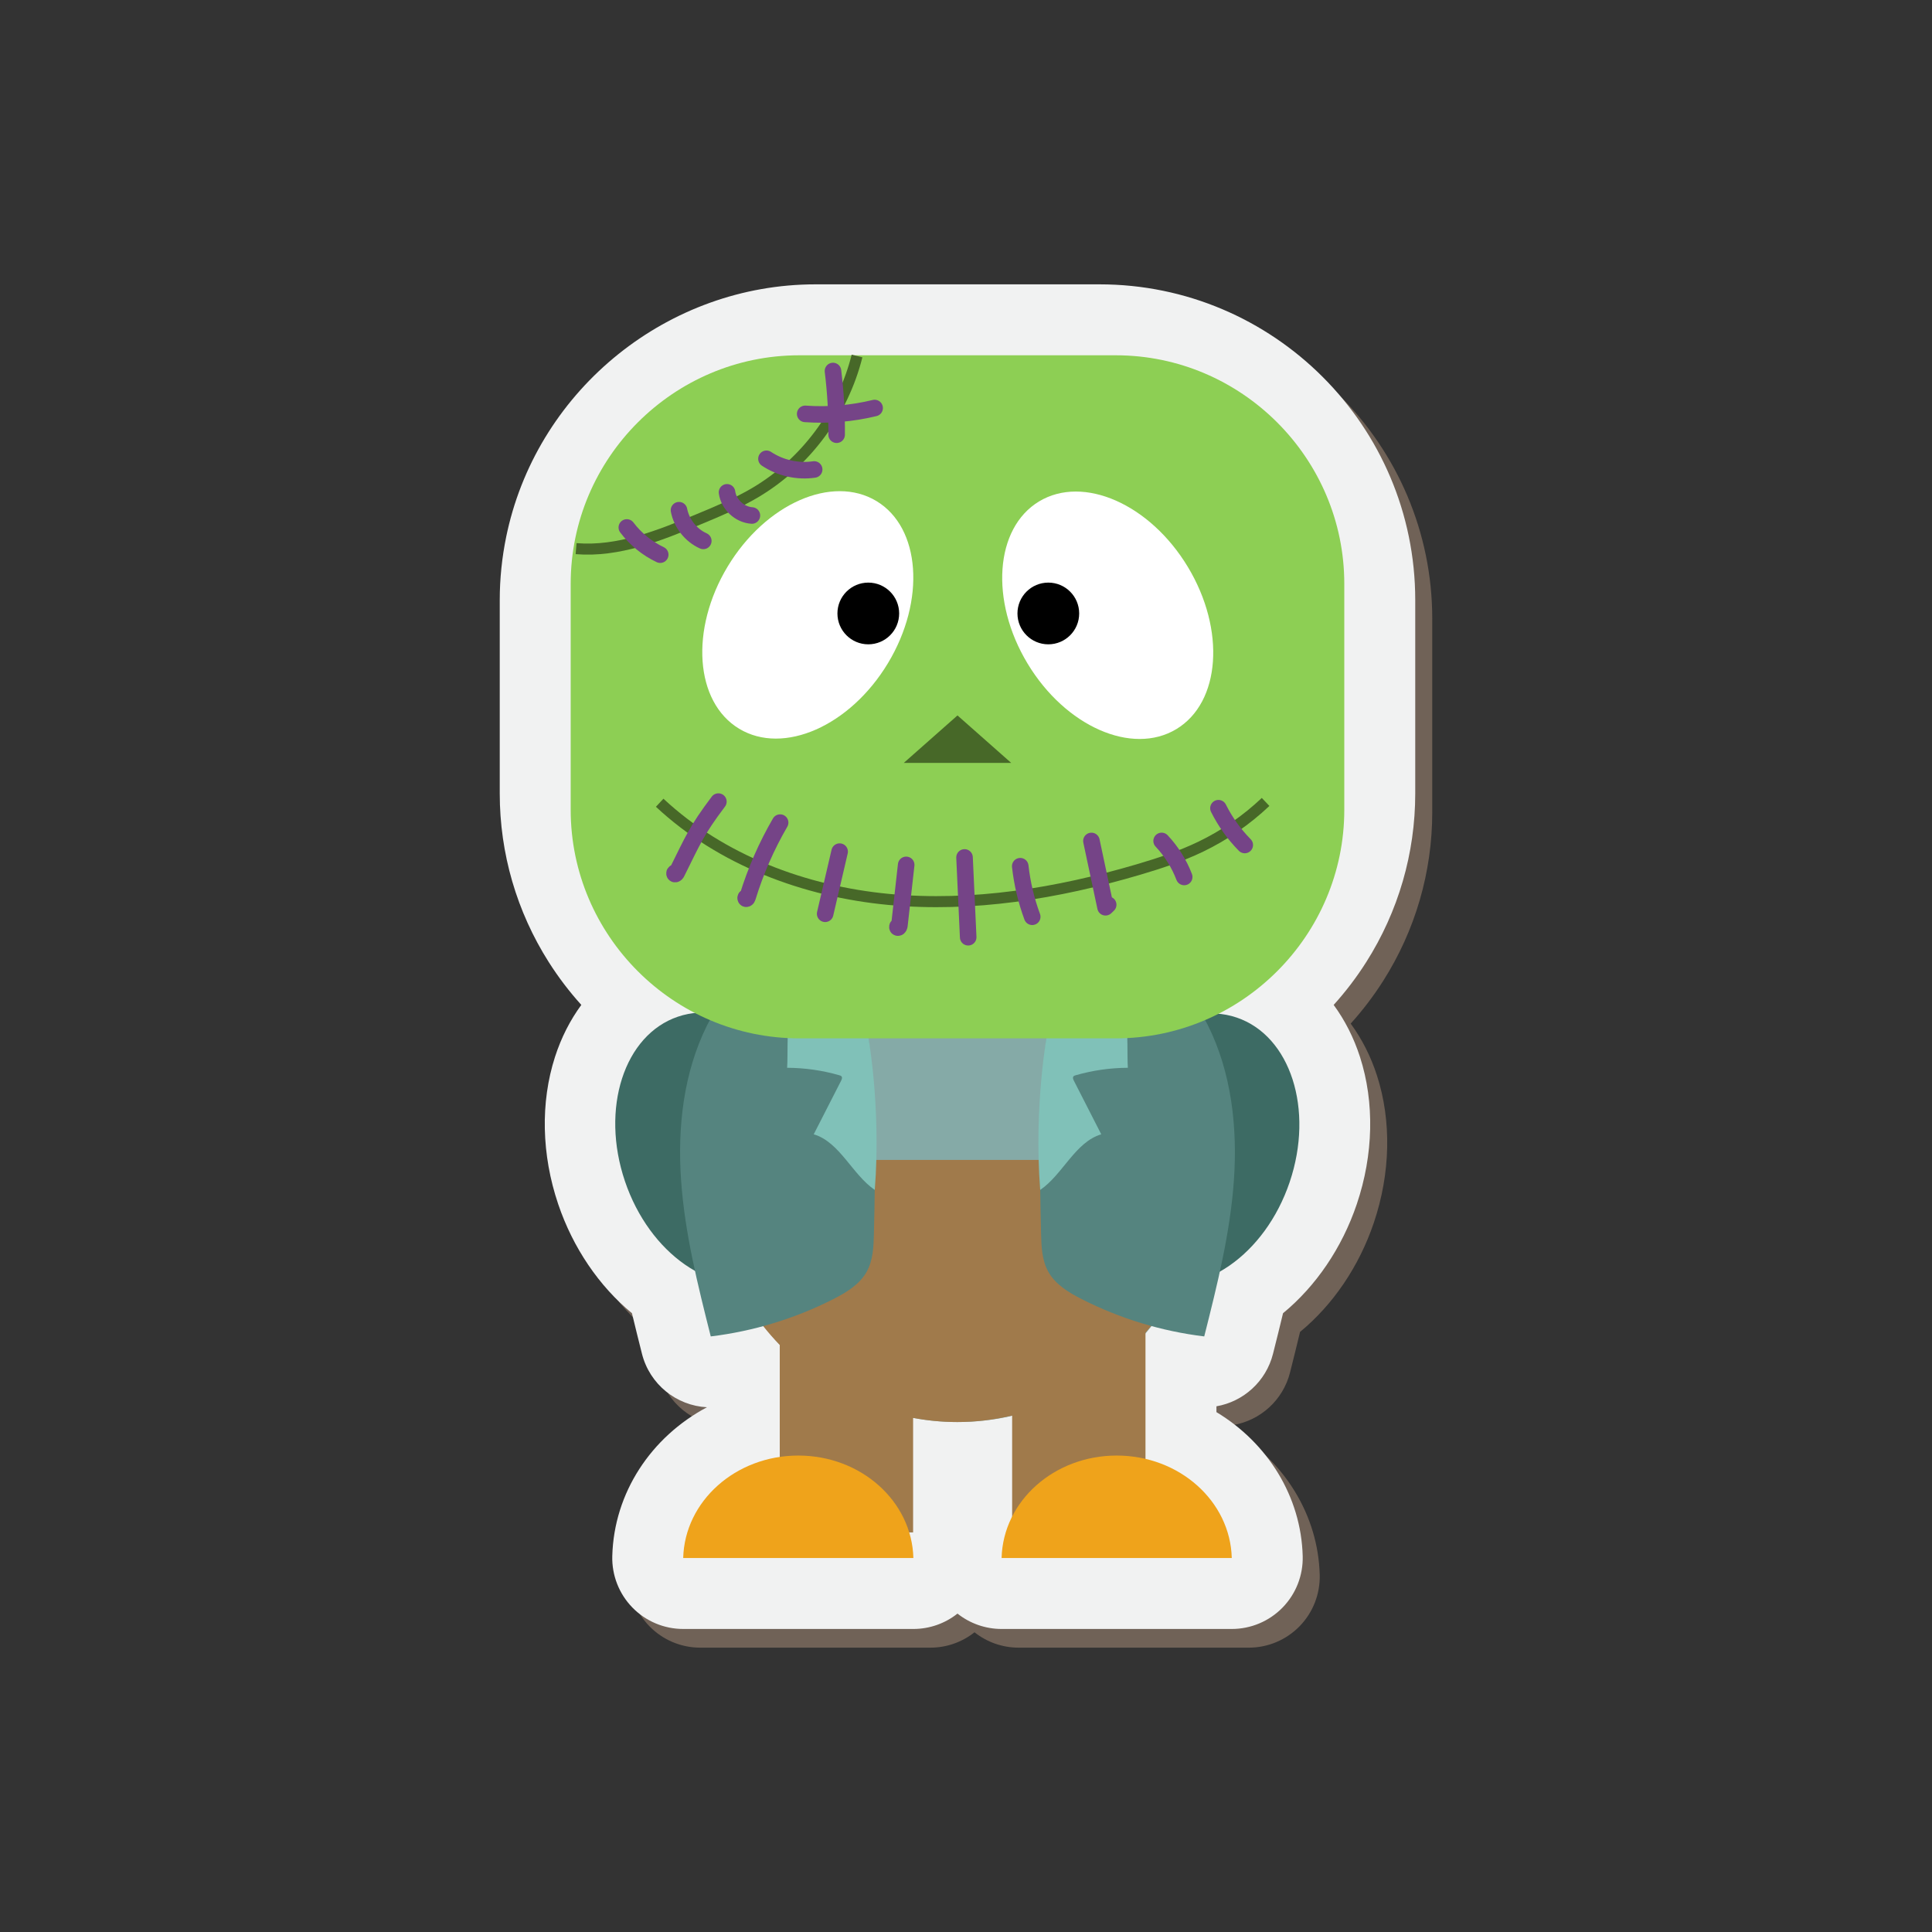 <?xml version="1.0" encoding="utf-8"?>
<!-- Generator: Adobe Illustrator 16.0.0, SVG Export Plug-In . SVG Version: 6.00 Build 0)  -->
<!DOCTYPE svg PUBLIC "-//W3C//DTD SVG 1.1//EN" "http://www.w3.org/Graphics/SVG/1.1/DTD/svg11.dtd">
<svg version="1.1" id="Layer_1" xmlns="http://www.w3.org/2000/svg" xmlns:xlink="http://www.w3.org/1999/xlink" x="0px" y="0px"
	 width="350px" height="350px" viewBox="0 0 350 350" enable-background="new 0 0 350 350" xml:space="preserve">
<rect x="0" y="0" width="350" height="350" fill="#333333" stroke="none"/>
<g>
	<path fill="#706257" d="M168.551,298.489c2.917,0,5.73-0.991,7.99-2.785c2.261,1.794,5.074,2.785,7.99,2.785h41.701
		c3.466,0,6.785-1.4,9.205-3.883c2.418-2.482,3.732-5.837,3.643-9.303c-0.279-10.797-6.348-20.51-15.628-26.098v-1.053
		c4.884-0.852,8.985-4.496,10.252-9.523c0.621-2.465,1.231-4.9,1.813-7.342c5.947-4.895,10.682-11.833,13.36-19.76
		c3.029-8.962,3.235-18.433,0.58-26.669c-1.127-3.495-2.745-6.667-4.769-9.422c2.172-2.403,4.146-4.997,5.898-7.755
		c5.809-9.146,8.879-19.702,8.879-30.525v-35.07c0-31.535-25.655-57.19-57.189-57.19h-51.471c-26.574,0-49.963,18.767-55.796,44.689
		c-0.082,0.317-0.151,0.638-0.208,0.961c-0.787,3.804-1.186,7.684-1.186,11.539v35.07c0,10.823,3.07,21.378,8.879,30.525
		c1.751,2.758,3.726,5.352,5.898,7.755c-2.023,2.755-3.642,5.927-4.769,9.422c-2.655,8.236-2.449,17.707,0.58,26.669
		c2.679,7.927,7.413,14.865,13.361,19.76c0.582,2.441,1.191,4.877,1.813,7.342c1.396,5.542,6.238,9.403,11.775,9.696
		c-10.102,5.372-16.854,15.479-17.151,26.978c-0.089,3.466,1.224,6.82,3.644,9.303c2.419,2.482,5.738,3.883,9.205,3.883H168.551z"/>
	<path fill="#F1F2F2" d="M165.468,295.103c2.917,0,5.73-0.991,7.99-2.785c2.26,1.794,5.073,2.785,7.991,2.785h41.699
		c3.467,0,6.786-1.4,9.205-3.883c2.42-2.482,3.733-5.837,3.644-9.303c-0.28-10.797-6.349-20.51-15.628-26.098v-1.053
		c4.885-0.852,8.985-4.496,10.252-9.523c0.621-2.465,1.23-4.9,1.813-7.342c5.949-4.894,10.682-11.833,13.361-19.76
		c3.029-8.961,3.235-18.433,0.58-26.669c-1.127-3.495-2.745-6.667-4.769-9.422c2.172-2.403,4.146-4.997,5.897-7.754
		c5.81-9.147,8.88-19.703,8.88-30.525v-35.07c0-31.535-25.655-57.19-57.19-57.19h-51.47c-26.574,0-49.963,18.767-55.796,44.689
		c-0.082,0.317-0.151,0.638-0.208,0.961c-0.787,3.804-1.186,7.684-1.186,11.539v35.07c0,10.823,3.07,21.378,8.879,30.525
		c1.752,2.757,3.727,5.351,5.898,7.754c-2.023,2.755-3.642,5.927-4.769,9.422c-2.655,8.236-2.449,17.708,0.58,26.669
		c2.679,7.927,7.413,14.866,13.361,19.76c0.582,2.441,1.192,4.877,1.813,7.342c1.396,5.542,6.238,9.403,11.775,9.696
		c-10.103,5.372-16.854,15.479-17.151,26.978c-0.089,3.466,1.224,6.82,3.644,9.303c2.419,2.482,5.738,3.883,9.205,3.883H165.468z"/>
	<g>
		<path fill="none" stroke="#754487" stroke-width="3" stroke-linecap="round" stroke-linejoin="round" stroke-miterlimit="10" d="
			M113.99,103.12c-0.032,3.035-0.063,6.069-0.096,9.103"/>
		<g>
			<g>
				<g>
					<ellipse fill="#85AAA7" cx="173.48" cy="208.243" rx="46.139" ry="49.373"/>
					<path fill="#A07A4B" d="M219.486,210.134h-92.188c0.463,13.141,5.725,24.965,13.961,33.528v33.952h24.158v-20.748
						c2.592,0.484,5.253,0.75,7.974,0.75c3.424,0,6.755-0.412,9.966-1.17v22.236h24.158v-37.237
						C214.6,233.109,219.062,222.178,219.486,210.134z"/>
				</g>
				<g>
					<path fill="#EFA31B" d="M165.468,282.251c-0.267-10.293-9.489-18.565-20.85-18.565s-20.583,8.272-20.85,18.565H165.468z"/>
					<path fill="#EFA31B" d="M223.148,282.251c-0.266-10.293-9.488-18.565-20.85-18.565s-20.584,8.272-20.85,18.565H223.148z"/>
				</g>
				<g>
					<g>
						
							<ellipse transform="matrix(0.947 -0.32 0.32 0.947 -59.728 52.897)" fill="#3D6B64" cx="130.969" cy="208.053" rx="18.654" ry="25.17"/>
						<path fill="#55847F" d="M157.162,186.931c1.684,11.828,1.429,24.715,1.154,36.659c-0.054,2.329-0.171,4.757-1.305,6.792
							c-1.287,2.311-3.683,3.759-6.041,4.959c-6.933,3.527-14.488,5.827-22.211,6.763c-2.347-9.314-4.704-18.688-5.374-28.271
							c-0.67-9.582,0.431-19.482,4.705-28.085c0.402-0.81,0.876-1.651,1.675-2.075c0.85-0.449,1.875-0.328,2.827-0.193
							C140.783,184.63,148.973,185.78,157.162,186.931"/>
						<path fill="#80C1B8" d="M142.983,184.938c-0.462,2.56-0.234,5.906-0.385,8.502c3.199,0.012,6.396,0.471,9.47,1.358
							c0.142,0.041,0.293,0.089,0.385,0.206c0.17,0.215,0.05,0.527-0.075,0.771c-1.655,3.239-3.31,6.479-4.965,9.717
							c4.712,1.386,6.997,7.316,11.061,10.074c1.2-15.314-1.313-28.637-1.313-28.637S142.709,185.368,142.983,184.938"/>
					</g>
					<g>
						
							<ellipse transform="matrix(-0.947 -0.32 0.32 -0.947 353.898 474.302)" fill="#3D6B64" cx="215.947" cy="208.053" rx="18.654" ry="25.17"/>
						<path fill="#55847F" d="M189.755,186.931c-1.685,11.828-1.429,24.715-1.153,36.659c0.053,2.329,0.171,4.757,1.305,6.792
							c1.287,2.311,3.683,3.759,6.041,4.959c6.933,3.527,14.488,5.827,22.211,6.763c2.347-9.314,4.703-18.688,5.373-28.271
							s-0.432-19.482-4.705-28.085c-0.402-0.81-0.876-1.651-1.675-2.075c-0.85-0.449-1.876-0.328-2.827-0.193
							C206.135,184.63,197.945,185.78,189.755,186.931"/>
						<path fill="#80C1B8" d="M203.934,184.938c0.463,2.56,0.234,5.906,0.385,8.502c-3.199,0.012-6.396,0.471-9.47,1.358
							c-0.142,0.041-0.293,0.089-0.385,0.206c-0.17,0.215-0.05,0.527,0.075,0.771c1.654,3.239,3.31,6.479,4.965,9.717
							c-4.713,1.386-6.997,7.316-11.062,10.074c-1.2-15.314,1.313-28.637,1.313-28.637S204.208,185.368,203.934,184.938"/>
					</g>
				</g>
			</g>
			<g>
				<path fill="#8DCF54" d="M202.135,188.108h-57.352c-22.769,0-41.397-18.628-41.397-41.396V105.76
					c0-22.768,18.628-41.396,41.397-41.396h57.352c22.768,0,41.396,18.628,41.396,41.396v40.952
					C243.531,169.48,224.902,188.108,202.135,188.108z"/>
				<polygon fill="#476828" points="163.729,138.206 183.188,138.206 173.458,129.607 				"/>
				<g>
					<g>
						
							<ellipse transform="matrix(0.856 0.516 -0.516 0.856 78.583 -59.559)" fill="#FFFFFF" cx="146.358" cy="111.485" rx="16.962" ry="24.095"/>
						<circle cx="157.299" cy="111.135" r="5.591"/>
					</g>
					<g>
						
							<ellipse transform="matrix(-0.856 0.516 -0.516 -0.856 429.878 103.403)" fill="#FFFFFF" cx="200.559" cy="111.485" rx="16.962" ry="24.095"/>
						<circle cx="189.913" cy="111.135" r="5.591"/>
					</g>
				</g>
				<path fill="none" stroke="#476828" stroke-width="2" stroke-miterlimit="10" d="M119.507,145.423
					c11.174,10.425,26.266,16.072,41.479,17.514c15.213,1.442,30.585-1.091,45.244-5.412c3.859-1.138,7.696-2.404,11.32-4.153
					c4.295-2.071,8.266-4.813,11.725-8.094"/>
				
					<path fill="none" stroke="#754487" stroke-width="3" stroke-linecap="round" stroke-linejoin="round" stroke-miterlimit="10" d="
					M130.141,145.218c-4.017,5.341-4.552,6.87-7.531,12.851c-0.069,0.139-0.178,0.3-0.331,0.279
					c-0.154-0.021-0.081-0.338,0.035-0.235"/>
				
					<path fill="none" stroke="#754487" stroke-width="3" stroke-linecap="round" stroke-linejoin="round" stroke-miterlimit="10" d="
					M141.326,149.024c-2.472,4.255-4.455,8.795-5.896,13.5c-0.039,0.126-0.103,0.276-0.234,0.292
					c-0.131,0.017-0.176-0.248-0.046-0.221"/>
				
					<path fill="none" stroke="#754487" stroke-width="3" stroke-linecap="round" stroke-linejoin="round" stroke-miterlimit="10" d="
					M152.106,154.28c-0.874,3.753-1.747,7.506-2.621,11.259"/>
				
					<path fill="none" stroke="#754487" stroke-width="3" stroke-linecap="round" stroke-linejoin="round" stroke-miterlimit="10" d="
					M164.163,156.68c-0.408,3.648-0.816,7.296-1.225,10.944c-0.02,0.181-0.088,0.411-0.27,0.422s-0.075-0.378,0.025-0.226"/>
				
					<path fill="none" stroke="#754487" stroke-width="3" stroke-linecap="round" stroke-linejoin="round" stroke-miterlimit="10" d="
					M174.735,155.334c0.22,4.818,0.44,9.636,0.661,14.454"/>
				
					<path fill="none" stroke="#754487" stroke-width="3" stroke-linecap="round" stroke-linejoin="round" stroke-miterlimit="10" d="
					M184.826,156.923c0.35,3.125,1.08,6.208,2.17,9.158"/>
				
					<path fill="none" stroke="#754487" stroke-width="3" stroke-linecap="round" stroke-linejoin="round" stroke-miterlimit="10" d="
					M197.723,152.348c0.852,4.003,1.702,8.007,2.553,12.011c0.16-0.153,0.32-0.306,0.48-0.458"/>
				
					<path fill="none" stroke="#754487" stroke-width="3" stroke-linecap="round" stroke-linejoin="round" stroke-miterlimit="10" d="
					M210.44,152.344c1.771,1.882,3.169,4.112,4.089,6.526"/>
				
					<path fill="none" stroke="#754487" stroke-width="3" stroke-linecap="round" stroke-linejoin="round" stroke-miterlimit="10" d="
					M220.734,146.414c1.225,2.454,2.839,4.713,4.765,6.665"/>
				<path fill="none" stroke="#476828" stroke-width="2" stroke-miterlimit="10" d="M104.363,99.392
					c7.662,0.634,15.104-2.372,22.204-5.32c3.521-1.462,7.054-2.931,10.331-4.879c9.05-5.383,15.813-14.481,18.36-24.699"/>
				
					<path fill="none" stroke="#754487" stroke-width="3" stroke-linecap="round" stroke-linejoin="round" stroke-miterlimit="10" d="
					M113.555,95.555c1.582,2.096,3.677,3.803,6.05,4.928"/>
				
					<path fill="none" stroke="#754487" stroke-width="3" stroke-linecap="round" stroke-linejoin="round" stroke-miterlimit="10" d="
					M123.007,92.427c0.466,2.413,2.16,4.554,4.401,5.563"/>
				
					<path fill="none" stroke="#754487" stroke-width="3" stroke-linecap="round" stroke-linejoin="round" stroke-miterlimit="10" d="
					M131.708,89.19c0.298,2.203,2.288,4.056,4.506,4.198"/>
				
					<path fill="none" stroke="#754487" stroke-width="3" stroke-linecap="round" stroke-linejoin="round" stroke-miterlimit="10" d="
					M138.852,83.114c2.513,1.674,5.654,2.377,8.64,1.935"/>
				
					<path fill="none" stroke="#754487" stroke-width="3" stroke-linecap="round" stroke-linejoin="round" stroke-miterlimit="10" d="
					M145.867,74.979c4.214,0.298,8.475-0.061,12.58-1.061"/>
				
					<path fill="none" stroke="#754487" stroke-width="3" stroke-linecap="round" stroke-linejoin="round" stroke-miterlimit="10" d="
					M150.902,67.212c0.472,3.826,0.694,7.684,0.662,11.539"/>
			</g>
		</g>
	</g>
</g>
</svg>
